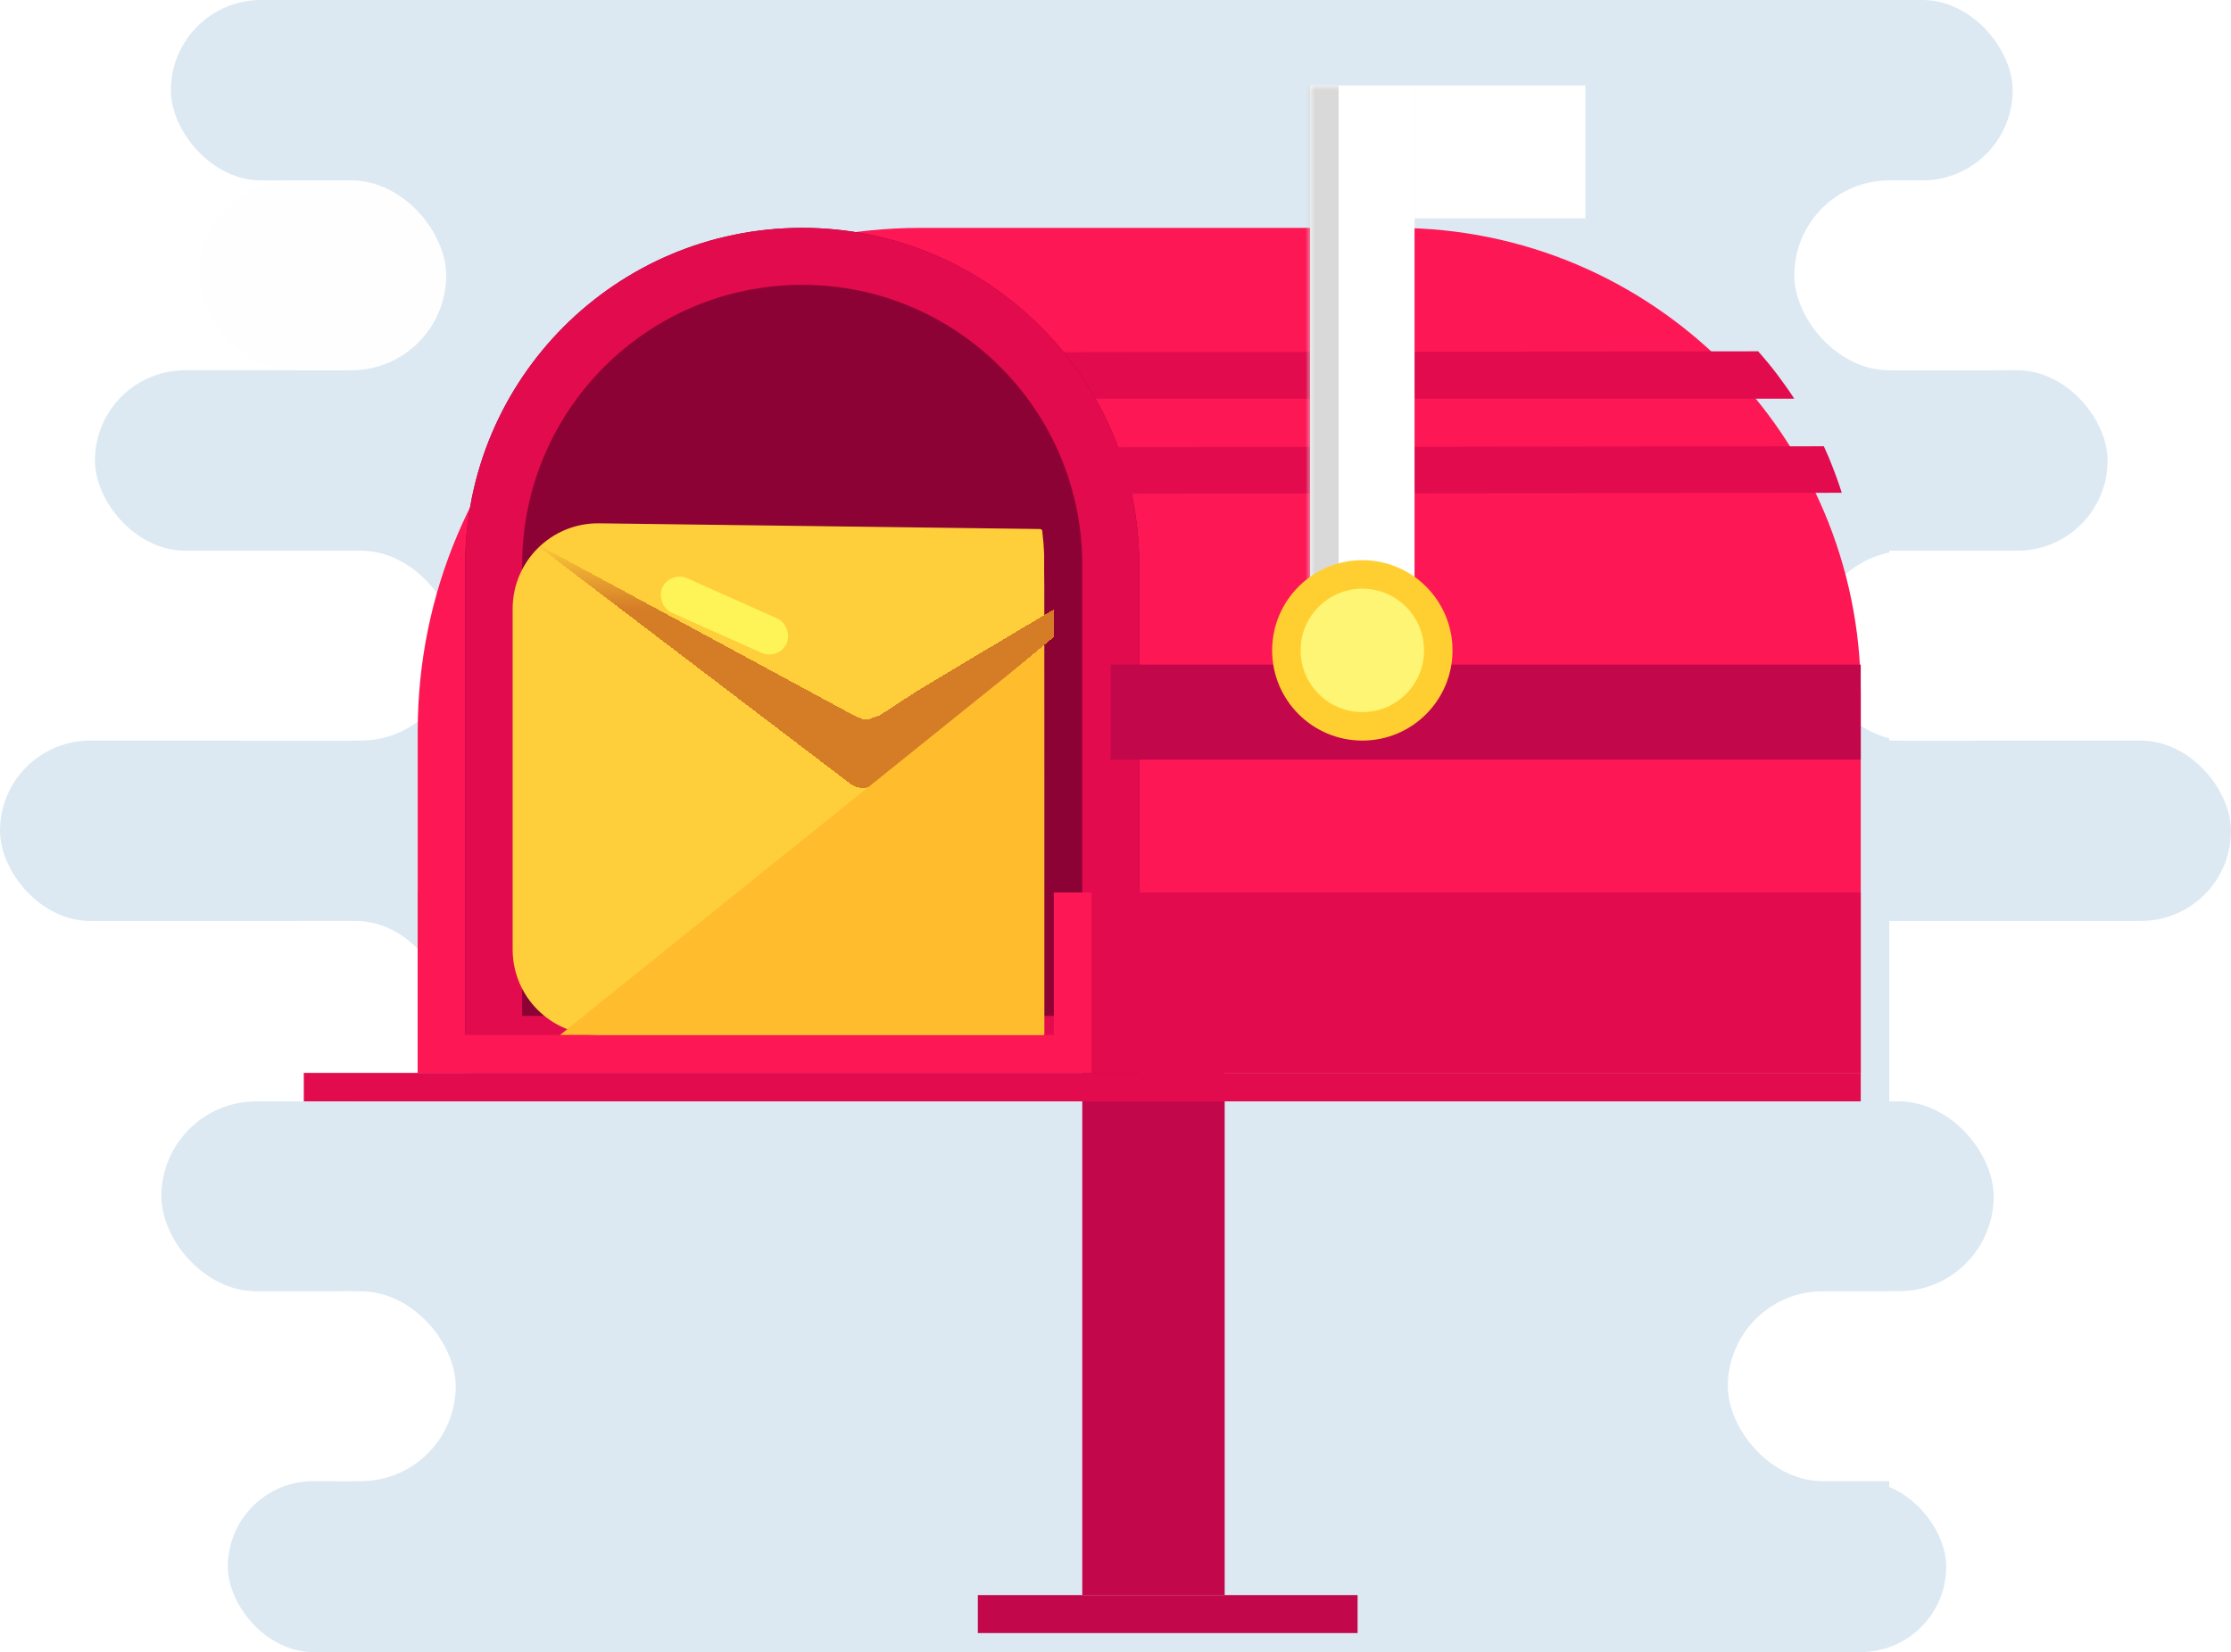 <svg width="235" height="174" viewBox="0 0 235 174" fill="none" xmlns="http://www.w3.org/2000/svg">
<rect x="37" y="12" width="162" height="150" fill="#DCE9F2"/>
<rect x="18" width="194" height="19" rx="9.5" fill="#DCE9F2"/>
<rect x="10" y="39" width="212" height="19" rx="9.5" fill="#DCE9F2"/>
<rect y="78" width="235" height="19" rx="9.5" fill="#DCE9F2"/>
<rect x="17" y="116" width="193" height="20" rx="10" fill="#DCE9F2"/>
<rect x="24" y="156" width="181" height="18" rx="9" fill="#DCE9F2"/>
<rect x="21" y="19" width="26" height="20" rx="10" fill="#FFFEFE"/>
<rect x="189" y="19" width="31" height="20" rx="10" fill="white"/>
<rect x="191" y="58" width="26" height="20" rx="10" fill="white"/>
<rect x="22" y="97" width="25" height="19" rx="9.5" fill="white"/>
<rect x="16" y="58" width="32" height="20" rx="10" fill="white"/>
<rect x="26" y="136" width="22" height="20" rx="10" fill="white"/>
<rect x="182" y="136" width="30" height="20" rx="10" fill="white"/>
<rect x="114" y="112" width="15" height="56" fill="#C2074B"/>
<rect x="103" y="168" width="40" height="4" fill="#C2074B"/>
<rect x="32" y="113" width="164" height="3" fill="#E20B4E"/>
<rect x="149" y="9" width="18" height="14" fill="white"/>
<path d="M44 77C44 47.729 67.729 24 97 24H147C174.062 24 196 45.938 196 73V113H44V77Z" fill="#FD1755"/>
<path d="M107 37.105L185.229 37L185.193 37L185.717 37.602L186.235 38.218L186.75 38.858L187.248 39.502L188.156 40.751L188.379 41.067L188.585 41.37L189 41.994L107 42V37.105Z" fill="#E20B4E"/>
<g filter="url(#filter0_d_601_612)">
<path d="M44 59.5C44 39.894 59.894 24 79.5 24C99.106 24 115 39.894 115 59.5V113H44V59.5Z" fill="#8D0234"/>
<path d="M47 59.5C47 41.551 61.551 27 79.5 27C97.449 27 112 41.551 112 59.5V110H47V59.5Z" stroke="#E20B4E" stroke-width="6"/>
</g>
<rect x="111" y="94" width="4" height="19" fill="#FD1755"/>
<rect x="44" y="94" width="4" height="19" fill="#FD1755"/>
<rect x="48" y="109" width="65" height="4" fill="#FD1755"/>
<rect x="115" y="94" width="81" height="19" fill="#E20B4E"/>
<rect x="117" y="70" width="79" height="10" fill="#C2074B"/>
<path d="M113 47.105L190.798 47H192.11L192.43 47.711L192.676 48.281L192.991 49.074L193.157 49.499L193.417 50.194L193.587 50.67L193.775 51.211L193.915 51.637L194 51.902L113 52V47.105Z" fill="#E20B4E"/>
<mask id="path-28-inside-1_601_612" fill="white">
<path d="M138 9H149V62H138V9Z"/>
</mask>
<path d="M138 9H149V62H138V9Z" fill="white"/>
<path d="M141 62V9H135V62H141Z" fill="#D9D9D9" mask="url(#path-28-inside-1_601_612)"/>
<circle cx="143.5" cy="68.5" r="9.5" fill="#FFCF31"/>
<circle cx="143.5" cy="68.5" r="6.5" fill="#FEF574"/>
<path d="M54 64.117C54 59.101 58.101 55.053 63.117 55.118L109.557 55.719C109.684 55.721 109.787 55.825 109.787 55.952L109.912 57.179L109.984 58.34V60.132L110 61.881V65.328L109.984 68.601L109.988 82.046V95.523V102.262V105.642V107.321V108.161V108.58V108.79C109.988 108.906 109.894 109 109.778 109L63 109C58.029 109 54 104.971 54 100V64.117Z" fill="#FECF3B"/>
<g filter="url(#filter1_df_601_612)">
<path d="M89.801 83H90.222L90.644 82.797L91.471 82.268L93.132 80.99L96.423 78.304L103.004 72.933L110 67.102V64.186L100.058 70.102L95.364 72.933L91.713 75.316L91.088 75.542L90.579 75.743H89.842L88.878 75.316L55 57L72.411 70.25L81.116 76.876L85.469 80.188L87.645 81.844L88.734 82.673L89.29 82.917L89.801 83Z" fill="url(#paint0_linear_601_612)" shape-rendering="crispEdges"/>
</g>
<g filter="url(#filter2_f_601_612)">
<rect width="14.361" height="3.982" rx="1.991" transform="matrix(0.913 0.408 -0.419 0.908 70.589 60.095)" fill="#FEF357"/>
</g>
<g filter="url(#filter3_f_601_612)">
<path d="M110 68V109H59L110 68Z" fill="url(#paint1_linear_601_612)"/>
</g>
<defs>
<filter id="filter0_d_601_612" x="44" y="20" width="80" height="97" filterUnits="userSpaceOnUse" color-interpolation-filters="sRGB">
<feFlood flood-opacity="0" result="BackgroundImageFix"/>
<feColorMatrix in="SourceAlpha" type="matrix" values="0 0 0 0 0 0 0 0 0 0 0 0 0 0 0 0 0 0 127 0" result="hardAlpha"/>
<feOffset dx="5"/>
<feGaussianBlur stdDeviation="2"/>
<feComposite in2="hardAlpha" operator="out"/>
<feColorMatrix type="matrix" values="0 0 0 0 0 0 0 0 0 0 0 0 0 0 0 0 0 0 0.25 0"/>
<feBlend mode="normal" in2="BackgroundImageFix" result="effect1_dropShadow_601_612"/>
<feBlend mode="normal" in="SourceGraphic" in2="effect1_dropShadow_601_612" result="shape"/>
</filter>
<filter id="filter1_df_601_612" x="54" y="55" width="59" height="30" filterUnits="userSpaceOnUse" color-interpolation-filters="sRGB">
<feFlood flood-opacity="0" result="BackgroundImageFix"/>
<feColorMatrix in="SourceAlpha" type="matrix" values="0 0 0 0 0 0 0 0 0 0 0 0 0 0 0 0 0 0 127 0" result="hardAlpha"/>
<feOffset dx="1"/>
<feGaussianBlur stdDeviation="1"/>
<feComposite in2="hardAlpha" operator="out"/>
<feColorMatrix type="matrix" values="0 0 0 0 0 0 0 0 0 0 0 0 0 0 0 0 0 0 0.25 0"/>
<feBlend mode="normal" in2="BackgroundImageFix" result="effect1_dropShadow_601_612"/>
<feBlend mode="normal" in="SourceGraphic" in2="effect1_dropShadow_601_612" result="shape"/>
<feGaussianBlur stdDeviation="0.5" result="effect2_foregroundBlur_601_612"/>
</filter>
<filter id="filter2_f_601_612" x="68.571" y="59.733" width="15.475" height="10.203" filterUnits="userSpaceOnUse" color-interpolation-filters="sRGB">
<feFlood flood-opacity="0" result="BackgroundImageFix"/>
<feBlend mode="normal" in="SourceGraphic" in2="BackgroundImageFix" result="shape"/>
<feGaussianBlur stdDeviation="0.5" result="effect1_foregroundBlur_601_612"/>
</filter>
<filter id="filter3_f_601_612" x="58" y="67" width="53" height="43" filterUnits="userSpaceOnUse" color-interpolation-filters="sRGB">
<feFlood flood-opacity="0" result="BackgroundImageFix"/>
<feBlend mode="normal" in="SourceGraphic" in2="BackgroundImageFix" result="shape"/>
<feGaussianBlur stdDeviation="0.5" result="effect1_foregroundBlur_601_612"/>
</filter>
<linearGradient id="paint0_linear_601_612" x1="82.5" y1="57" x2="82.5" y2="83" gradientUnits="userSpaceOnUse">
<stop stop-color="#D57C27" stop-opacity="0"/>
<stop offset="0.276" stop-color="#D57C27"/>
<stop offset="0.583" stop-color="#D57C27"/>
</linearGradient>
<linearGradient id="paint1_linear_601_612" x1="84.5" y1="68" x2="35.57" y2="106.021" gradientUnits="userSpaceOnUse">
<stop offset="0.812" stop-color="#FFBC2D"/>
<stop offset="1" stop-color="#FECF3B"/>
</linearGradient>
</defs>
</svg>
